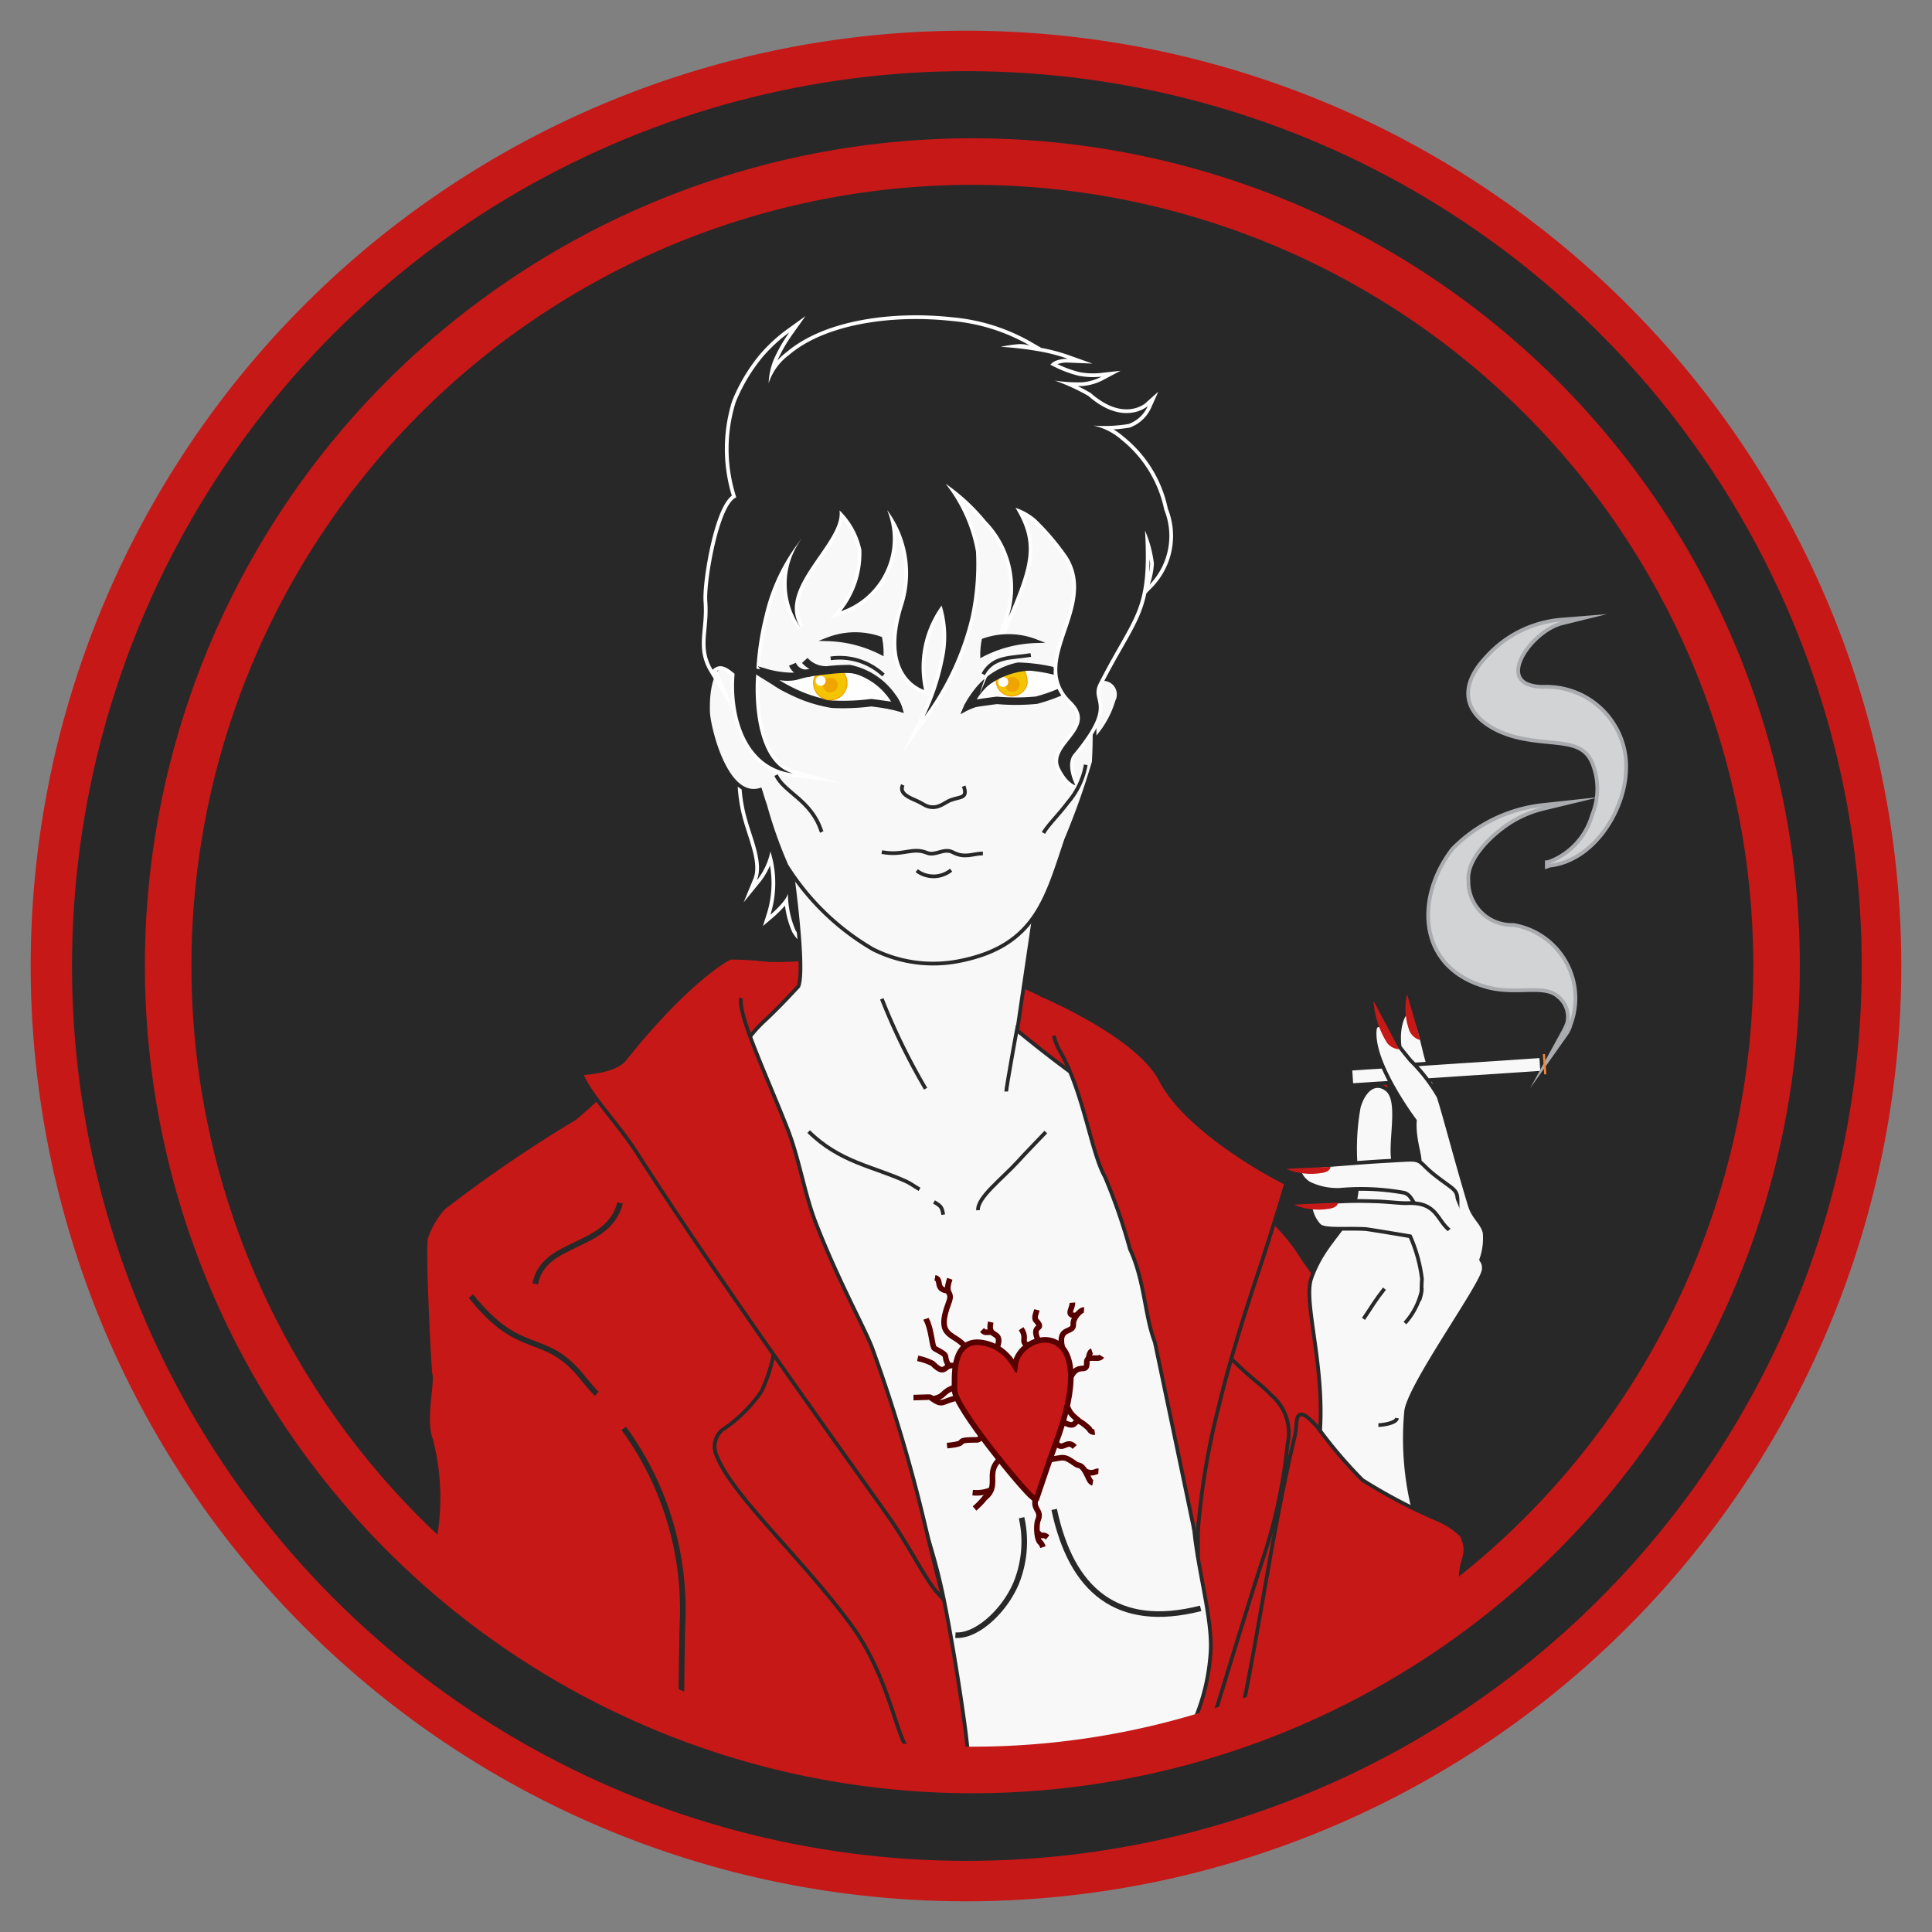 <svg xmlns="http://www.w3.org/2000/svg" xmlns:xlink="http://www.w3.org/1999/xlink" width="64" height="64" viewBox="0 0 64 64">
  <rect x="0" y="0" width="64" height="64" fill="#808080" stroke="none"/>
  <defs>
    <style>
      .cls-1 {
        fill: #fff;
      }

      .cls-2 {
        clip-path: url(#clip-path);
      }

      .cls-10, .cls-12, .cls-14, .cls-18, .cls-19, .cls-20, .cls-21, .cls-22, .cls-23, .cls-24, .cls-25, .cls-3, .cls-5, .cls-7 {
        fill: none;
      }

      .cls-24, .cls-26, .cls-3 {
        stroke: #c61817;
      }

      .cls-10, .cls-12, .cls-14, .cls-16, .cls-18, .cls-19, .cls-20, .cls-21, .cls-22, .cls-23, .cls-24, .cls-25, .cls-26, .cls-3, .cls-5, .cls-7 {
        stroke-miterlimit: 22.926;
      }

      .cls-3 {
        stroke-width: 3.704px;
      }

      .cls-10, .cls-11, .cls-12, .cls-13, .cls-14, .cls-15, .cls-18, .cls-19, .cls-20, .cls-21, .cls-23, .cls-24, .cls-26, .cls-3, .cls-5, .cls-6, .cls-7, .cls-8, .cls-9 {
        fill-rule: evenodd;
      }

      .cls-4, .cls-6 {
        fill: #282829;
      }

      .cls-5 {
        stroke: #fefefe;
      }

      .cls-12, .cls-5, .cls-7 {
        stroke-width: 0.247px;
      }

      .cls-10, .cls-18, .cls-19, .cls-22, .cls-23, .cls-7 {
        stroke: #282829;
      }

      .cls-8 {
        fill: #f8f8f8;
      }

      .cls-26, .cls-9 {
        fill: #c61817;
      }

      .cls-10 {
        stroke-width: 0.494px;
      }

      .cls-11, .cls-17 {
        fill: #fefefe;
      }

      .cls-12 {
        stroke: #a9abae;
      }

      .cls-13 {
        fill: #d2d3d5;
      }

      .cls-14, .cls-16 {
        stroke: #f0a400;
      }

      .cls-14, .cls-16, .cls-25, .cls-26 {
        stroke-width: 0.07px;
      }

      .cls-15 {
        fill: #f5c400;
      }

      .cls-16 {
        fill: #f0a400;
      }

      .cls-18 {
        stroke-width: 0.123px;
      }

      .cls-19, .cls-21, .cls-22 {
        stroke-width: 0.185px;
      }

      .cls-20, .cls-21 {
        stroke: #570000;
      }

      .cls-20 {
        stroke-width: 0.37px;
      }

      .cls-23 {
        stroke-width: 0.21px;
      }

      .cls-24 {
        stroke-width: 1.542px;
      }

      .cls-25 {
        stroke: #f58634;
      }
    </style>
    <clipPath id="clip-path">
      <circle id="Ellipse_1807" data-name="Ellipse 1807" class="cls-1" cx="32" cy="32" r="32" transform="translate(-24807 -23674)"/>
    </clipPath>
  </defs>
  <g id="Mask_Group_2" data-name="Mask Group 2" class="cls-2" transform="translate(24807 23674)">
    <g id="Capa_x0020_1" transform="translate(-24809.969 -23677.023)">
      <g id="_2874730604944">
        <g id="Group_630" data-name="Group 630">
          <path id="Path_10" data-name="Path 10" class="cls-3" d="M34.969,5.892A29.131,29.131,0,1,0,64.1,35.023,29.131,29.131,0,0,0,34.969,5.892Z"/>
        </g>
        <circle id="Ellipse_1808" data-name="Ellipse 1808" class="cls-4" cx="29.63" cy="29.63" r="29.63" transform="matrix(0.997, 0.083, -0.083, 0.997, 7.916, 3.023)"/>
        <g id="Group_631" data-name="Group 631">
          <path id="Path_11" data-name="Path 11" class="cls-5" d="M27.525,28.613a5,5,0,0,0,.183,1.528c.194.7.561,1.484.33,2.044a2.192,2.192,0,0,0,.451-.957,3.5,3.5,0,0,1,0,2.1s.538-.456.581-.711a3.083,3.083,0,0,0,.256,1.233c.758,1.184.582-1.17.421-2.1-.218-1.258-2.164-4.073-2.226-3.136Z"/>
          <path id="_1" data-name="1" class="cls-6" d="M27.525,28.613a5,5,0,0,0,.183,1.528c.194.7.561,1.484.33,2.044a2.192,2.192,0,0,0,.451-.957,3.5,3.5,0,0,1,0,2.1s.538-.456.581-.711a3.083,3.083,0,0,0,.256,1.233c.758,1.184.582-1.17.421-2.1-.218-1.258-2.164-4.073-2.226-3.136Z"/>
        </g>
        <g id="Group_632" data-name="Group 632">
          <path id="Path_12" data-name="Path 12" class="cls-7" d="M39.166,26.711c.092-.216.087-1.148.35-1.134a.45.45,0,0,1,.4.656,3.134,3.134,0,0,1-.594,1.116c-.074.076-.351.451-.3.042a2.839,2.839,0,0,1,.136-.68Z"/>
          <path id="_1-2" data-name="1" class="cls-8" d="M39.166,26.711c.092-.216.087-1.148.35-1.134a.45.45,0,0,1,.4.656,3.134,3.134,0,0,1-.594,1.116c-.074.076-.351.451-.3.042a2.839,2.839,0,0,1,.136-.68Z"/>
        </g>
        <g id="Group_633" data-name="Group 633">
          <path id="Path_13" data-name="Path 13" class="cls-7" d="M17.291,48.549c-.03-.109-.249-4.314-.137-4.521a2.671,2.671,0,0,1,.556-.949,44.565,44.565,0,0,1,4.334-2.957,12.349,12.349,0,0,0,.926-.844c1.33-1.088,2.952-2.48,4.019-3.387.323-.274.006-1.066.358-1.083a11.162,11.162,0,0,0,2.2.049c1.993-.406,4.879-.972,10.639,2.742.588.379.138,1.619,1.055,2.68,1.1,1.278,3.621,2.5,4.8,4.409.3.485,1.2,1.559,1.478,2.059,2.01,3.56,2.871,7.069,1.845,9.811a20.163,20.163,0,0,1-4.646,2.714A36.661,36.661,0,0,1,32.8,60.879a17.6,17.6,0,0,1-4.823-.933c-4.294-1.477-7.47-2.433-10.553-5.88a7.706,7.706,0,0,0-.123-3.392c-.233-.612.07-1.854-.006-2.125Z"/>
          <path id="_1-3" data-name="1" class="cls-9" d="M17.291,48.549c-.03-.109-.249-4.314-.137-4.521a2.671,2.671,0,0,1,.556-.949,44.565,44.565,0,0,1,4.334-2.957,12.349,12.349,0,0,0,.926-.844c1.33-1.088,2.952-2.48,4.019-3.387.323-.274.006-1.066.358-1.083a11.162,11.162,0,0,0,2.2.049c1.993-.406,4.879-.972,10.639,2.742.588.379.138,1.619,1.055,2.68,1.1,1.278,3.621,2.5,4.8,4.409.3.485,1.2,1.559,1.478,2.059,2.01,3.56,2.871,7.069,1.845,9.811a20.163,20.163,0,0,1-4.646,2.714A36.661,36.661,0,0,1,32.8,60.879a17.6,17.6,0,0,1-4.823-.933c-4.294-1.477-7.47-2.433-10.553-5.88a7.706,7.706,0,0,0-.123-3.392c-.233-.612.07-1.854-.006-2.125Z"/>
        </g>
        <g id="Group_634" data-name="Group 634">
          <path id="Path_14" data-name="Path 14" class="cls-7" d="M29.252,31.789s.481,3.4.216,3.943c0,0-.616.675-1.134,1.155-3.651,3.386,1.66,9.77,2.522,13.627,2.009,9,.3,11.583,9.749,10.242a3.912,3.912,0,0,0,2.283-.986c.59-1.8,1.333-5.054.9-6.556-1.051-3.654-1.542-6.67-2.877-10.231-.548-1.461.059-2.658-.932-3.282A41.689,41.689,0,0,1,36.6,37.185s.1-.688.509-3.453c.146-1,.578-1.411-2.062-1.3a14.961,14.961,0,0,1-5.793-.643Z"/>
          <path id="_1-4" data-name="1" class="cls-8" d="M29.252,31.789s.481,3.4.216,3.943c0,0-.616.675-1.134,1.155-3.651,3.386,1.66,9.77,2.522,13.627,2.009,9,.3,11.583,9.749,10.242a3.912,3.912,0,0,0,2.283-.986c.59-1.8,1.333-5.054.9-6.556-1.051-3.654-1.542-6.67-2.877-10.231-.548-1.461.059-2.658-.932-3.282A41.689,41.689,0,0,1,36.6,37.185s.1-.688.509-3.453c.146-1,.578-1.411-2.062-1.3a14.961,14.961,0,0,1-5.793-.643Z"/>
        </g>
        <path id="Path_15" data-name="Path 15" class="cls-9" d="M48.3,39.2c.064-.2.217-.477.477-.394.122.039.194.321.194.438,0,.3-.538.147-.6.1s-.091-.063-.07-.147Z"/>
        <g id="Group_635" data-name="Group 635">
          <path id="Path_16" data-name="Path 16" class="cls-7" d="M28.753,46.737a5.283,5.283,0,0,1-.509,2.413,4.825,4.825,0,0,1-1.316,1.293.665.665,0,0,0-.16.783c.509,1.3,2.841,3.4,4.452,5.595C32.562,58.652,32.762,60.864,33.2,61a11.543,11.543,0,0,0,1.761.045c0-.357-.391-3.057-.766-4.924a19.609,19.609,0,0,0-.527-2.066,75.011,75.011,0,0,0-4.918-7.32Z"/>
          <path id="_1-5" data-name="1" class="cls-9" d="M28.753,46.737a5.283,5.283,0,0,1-.509,2.413,4.825,4.825,0,0,1-1.316,1.293.665.665,0,0,0-.16.783c.509,1.3,2.841,3.4,4.452,5.595C32.562,58.652,32.762,60.864,33.2,61a11.543,11.543,0,0,0,1.761.045c0-.357-.391-3.057-.766-4.924a19.609,19.609,0,0,0-.527-2.066,75.011,75.011,0,0,0-4.918-7.32Z"/>
        </g>
        <g id="Group_636" data-name="Group 636">
          <path id="Path_17" data-name="Path 17" class="cls-7" d="M26.486,26.6c.014.488.593,2.929,1.7,2.51.021.02.076.253.19.573a14.6,14.6,0,0,0,.7,1.979,8.249,8.249,0,0,0,2.845,2.755,4.38,4.38,0,0,0,2.891.365c2.4-.5,2.756-2,3.413-3.957a24.588,24.588,0,0,0,.914-2.566,15.161,15.161,0,0,0-.08-2.7c-.065-2.638.542-4.487-1.6-6.443-1.4-1.284-5.579-1.269-7.039-.056-4.3,3.566-2.763,6.51-2.763,6.51-.125.176-.406-.4-.665-.451C26.773,25.075,26.456,25.51,26.486,26.6Z"/>
          <path id="_1-6" data-name="1" class="cls-8" d="M26.486,26.6c.014.488.593,2.929,1.7,2.51.021.02.076.253.19.573a14.6,14.6,0,0,0,.7,1.979,8.249,8.249,0,0,0,2.845,2.755,4.38,4.38,0,0,0,2.891.365c2.4-.5,2.756-2,3.413-3.957a24.588,24.588,0,0,0,.914-2.566,15.161,15.161,0,0,0-.08-2.7c-.065-2.638.542-4.487-1.6-6.443-1.4-1.284-5.579-1.269-7.039-.056-4.3,3.566-2.763,6.51-2.763,6.51-.125.176-.406-.4-.665-.451C26.773,25.075,26.456,25.51,26.486,26.6Z"/>
        </g>
        <g id="Group_637" data-name="Group 637">
          <path id="Path_18" data-name="Path 18" class="cls-7" d="M42.606,60.009A6.945,6.945,0,0,0,43.13,57.8c.093-1.114-.456-2.864-.558-4.307-.057-.809.058-6.5.9-5.654,1.046,1.05,1.221,1.06,1.558,1.437a1.573,1.573,0,0,1,.531,1.564,17.555,17.555,0,0,1-.771,3.673c-.35,1.032-1.615,5.2-1.615,5.2C43.15,59.718,42.606,60.009,42.606,60.009Z"/>
          <path id="_1-7" data-name="1" class="cls-9" d="M42.606,60.009A6.945,6.945,0,0,0,43.13,57.8c.093-1.114-.456-2.864-.558-4.307-.057-.809.058-6.5.9-5.654,1.046,1.05,1.221,1.06,1.558,1.437a1.573,1.573,0,0,1,.531,1.564,17.555,17.555,0,0,1-.771,3.673c-.35,1.032-1.615,5.2-1.615,5.2C43.15,59.718,42.606,60.009,42.606,60.009Z"/>
        </g>
        <g id="Group_638" data-name="Group 638">
          <path id="Path_19" data-name="Path 19" class="cls-10" d="M35.326,26.186a2.164,2.164,0,0,1,1.385-.97,5.535,5.535,0,0,1,1.632.293.567.567,0,0,0,.4-.012,6.081,6.081,0,0,1-.692.331,5.467,5.467,0,0,1-.771.268A7.146,7.146,0,0,1,36,26.1c-.057,0-.671.09-.67.089Z"/>
          <path id="_1-8" data-name="1" class="cls-11" d="M35.326,26.186a2.164,2.164,0,0,1,1.385-.97,5.535,5.535,0,0,1,1.632.293.567.567,0,0,0,.4-.012,6.081,6.081,0,0,1-.692.331,5.467,5.467,0,0,1-.771.268A7.146,7.146,0,0,1,36,26.1c-.057,0-.671.09-.67.089Z"/>
        </g>
        <g id="Group_639" data-name="Group 639">
          <path id="Path_20" data-name="Path 20" class="cls-5" d="M26.581,25.217c-.455-.756-.11-1.305-.182-2.269-.05-.673.384-3.214.96-3.449a5.2,5.2,0,0,1-.021-3.148,5.7,5.7,0,0,1,.885-1.491,5.059,5.059,0,0,1,.892-.826,5.223,5.223,0,0,0-.51.889,2.318,2.318,0,0,0-.174.794,1.884,1.884,0,0,1,.676-.936c1.215-1.036,3.439-1.34,5.4-1.124a6.233,6.233,0,0,1,2.572.811,1.132,1.132,0,0,0-.358-.045,4.365,4.365,0,0,0-.6.089,11.094,11.094,0,0,1,1.4.172,5.823,5.823,0,0,1,.825.226,1.02,1.02,0,0,0-.381.057.417.417,0,0,0-.2.137,3.948,3.948,0,0,0,.928.365,2.526,2.526,0,0,0,.765.031,1.647,1.647,0,0,1-.653.188,5.163,5.163,0,0,1-.894-.057,6.427,6.427,0,0,1,1.114.51c1.181,1.034,1.966.334,1.966.334a1.118,1.118,0,0,1-.633.593,4.966,4.966,0,0,1-1.173.053,2.042,2.042,0,0,1,.933.47,4.005,4.005,0,0,1,1.418,2.317,2.318,2.318,0,0,1-.483,2.48,2.388,2.388,0,0,0,.14-.7A3.944,3.944,0,0,0,40.9,20.6c.151,2.709-.348,2.747-1.53,5.059-.332.65.6.618-.836,2.348-.292.351.058,1.029.058,1.029s-.265-.058-.513-.566c-.384-.785,1.321-1.3.37-2.222-1.387-1.341.942-3.086-.121-4.787a8.194,8.194,0,0,0-1.053-1.241,2,2,0,0,0-.667-.376c.7,1.154.518,1.872-.232,3.624a3.16,3.16,0,0,0-.743-3.181,6.536,6.536,0,0,0-1.34-1.24A5.045,5.045,0,0,1,35.3,21.3a8.327,8.327,0,0,1-.179,2.177,9.065,9.065,0,0,1-1.53,3.285,7.649,7.649,0,0,0,.64-1.9,3.485,3.485,0,0,0-.07-1.78,3.47,3.47,0,0,0-.579,2.8c-.077-.038-1.441-.457-.7-2.8a3.491,3.491,0,0,0-.524-3.161,2.534,2.534,0,0,1-1.528,3.349,3.061,3.061,0,0,0,.673-2.031,2.546,2.546,0,0,0-.725-1.31c.154,1.072-2.148,2.574-1.286,3.886a2.5,2.5,0,0,1,.044-2.961A6.363,6.363,0,0,0,28.3,23.4a9.5,9.5,0,0,0-.285,2.02c-.066.95.061,2.9,1.222,3.223-1.608-.19-2.049-1.962-1.934-3.3-.227-.188-.472-.38-.726-.135Z"/>
          <path id="_1-9" data-name="1" class="cls-6" d="M26.581,25.217c-.455-.756-.11-1.305-.182-2.269-.05-.673.384-3.214.96-3.449a5.2,5.2,0,0,1-.021-3.148,5.7,5.7,0,0,1,.885-1.491,5.059,5.059,0,0,1,.892-.826,5.223,5.223,0,0,0-.51.889,2.318,2.318,0,0,0-.174.794,1.884,1.884,0,0,1,.676-.936c1.215-1.036,3.439-1.34,5.4-1.124a6.233,6.233,0,0,1,2.572.811,1.132,1.132,0,0,0-.358-.045,4.365,4.365,0,0,0-.6.089,11.094,11.094,0,0,1,1.4.172,5.823,5.823,0,0,1,.825.226,1.02,1.02,0,0,0-.381.057.417.417,0,0,0-.2.137,3.948,3.948,0,0,0,.928.365,2.526,2.526,0,0,0,.765.031,1.647,1.647,0,0,1-.653.188,5.163,5.163,0,0,1-.894-.057,6.427,6.427,0,0,1,1.114.51c1.181,1.034,1.966.334,1.966.334a1.118,1.118,0,0,1-.633.593,4.966,4.966,0,0,1-1.173.053,2.042,2.042,0,0,1,.933.47,4.005,4.005,0,0,1,1.418,2.317,2.318,2.318,0,0,1-.483,2.48,2.388,2.388,0,0,0,.14-.7A3.944,3.944,0,0,0,40.9,20.6c.151,2.709-.348,2.747-1.53,5.059-.332.65.6.618-.836,2.348-.292.351.058,1.029.058,1.029s-.265-.058-.513-.566c-.384-.785,1.321-1.3.37-2.222-1.387-1.341.942-3.086-.121-4.787a8.194,8.194,0,0,0-1.053-1.241,2,2,0,0,0-.667-.376c.7,1.154.518,1.872-.232,3.624a3.16,3.16,0,0,0-.743-3.181,6.536,6.536,0,0,0-1.34-1.24A5.045,5.045,0,0,1,35.3,21.3a8.327,8.327,0,0,1-.179,2.177,9.065,9.065,0,0,1-1.53,3.285,7.649,7.649,0,0,0,.64-1.9,3.485,3.485,0,0,0-.07-1.78,3.47,3.47,0,0,0-.579,2.8c-.077-.038-1.441-.457-.7-2.8a3.491,3.491,0,0,0-.524-3.161,2.534,2.534,0,0,1-1.528,3.349,3.061,3.061,0,0,0,.673-2.031,2.546,2.546,0,0,0-.725-1.31c.154,1.072-2.148,2.574-1.286,3.886a2.5,2.5,0,0,1,.044-2.961A6.363,6.363,0,0,0,28.3,23.4a9.5,9.5,0,0,0-.285,2.02c-.066.95.061,2.9,1.222,3.223-1.608-.19-2.049-1.962-1.934-3.3-.227-.188-.472-.38-.726-.135Z"/>
        </g>
        <g id="Group_640" data-name="Group 640">
          <path id="Path_21" data-name="Path 21" class="cls-7" d="M49.5,36.745c.139-.3.322-.1.576,1,.271,1.17.673,1.852.448,1.834-.746-.059-1.436-1.94-1.024-2.833Z"/>
          <path id="_1-10" data-name="1" class="cls-8" d="M49.5,36.745c.139-.3.322-.1.576,1,.271,1.17.673,1.852.448,1.834-.746-.059-1.436-1.94-1.024-2.833Z"/>
        </g>
        <g id="Group_641" data-name="Group 641">
          <path id="Path_22" data-name="Path 22" class="cls-7" d="M34.1,55.781c-.441-.476-.917-1.532-1.721-2.659-1.756-2.463-5.785-8.073-8.232-11.9-.646-1.01-1.548-1.916-1.833-2.582-.008-.018,1.047-.05,1.392-.483,2.057-2.587,3.409-3.341,3.476-3.344.261-.011.879.039.879.039.023.164-.167.407-.566,1.088-.268.457.641,2.328,1.489,4.463.4,1,.564,2.15.95,3.147.741,1.913,1.632,3.513,1.872,4.154a51.921,51.921,0,0,1,1.75,5.87c.224.937.329,1.352.545,2.2Z"/>
          <path id="_1-11" data-name="1" class="cls-9" d="M34.1,55.781c-.441-.476-.917-1.532-1.721-2.659-1.756-2.463-5.785-8.073-8.232-11.9-.646-1.01-1.548-1.916-1.833-2.582-.008-.018,1.047-.05,1.392-.483,2.057-2.587,3.409-3.341,3.476-3.344.261-.011.879.039.879.039.023.164-.167.407-.566,1.088-.268.457.641,2.328,1.489,4.463.4,1,.564,2.15.95,3.147.741,1.913,1.632,3.513,1.872,4.154a51.921,51.921,0,0,1,1.75,5.87c.224.937.329,1.352.545,2.2Z"/>
        </g>
        <g id="Group_642" data-name="Group 642">
          <path id="Path_23" data-name="Path 23" class="cls-7" d="M42.591,53.709s-1.3-6.228-1.31-6.254c-.339-.874-.322-1.987-.823-3.081a19.338,19.338,0,0,0-.833-2.4c-.452-.8-.71-2.8-1.466-4.115-.494-.859-.086-1.317-.409-1.675,0,0,2.9,1.251,3.619,2.653.831,1.613,3.508,3.112,4.132,3.412,0,0-.422,1.435-.875,2.8-.428,1.287-.974,2.992-1.33,4.492a24.513,24.513,0,0,0-.705,4.169Z"/>
          <path id="_1-12" data-name="1" class="cls-9" d="M42.591,53.709s-1.3-6.228-1.31-6.254c-.339-.874-.322-1.987-.823-3.081a19.338,19.338,0,0,0-.833-2.4c-.452-.8-.71-2.8-1.466-4.115-.494-.859-.086-1.317-.409-1.675,0,0,2.9,1.251,3.619,2.653.831,1.613,3.508,3.112,4.132,3.412,0,0-.422,1.435-.875,2.8-.428,1.287-.974,2.992-1.33,4.492a24.513,24.513,0,0,0-.705,4.169Z"/>
        </g>
        <g id="Group_643" data-name="Group 643">
          <path id="Path_24" data-name="Path 24" class="cls-7" d="M47.765,38.484l6.2-.41.028.423-6.2.41Z"/>
          <path id="_1-13" data-name="1" class="cls-8" d="M47.765,38.484l6.2-.41.028.423-6.2.41Z"/>
        </g>
        <g id="Group_644" data-name="Group 644">
          <path id="Path_25" data-name="Path 25" class="cls-7" d="M46.465,45.388c.532-1.5,1.562-1.69,1.52-3.315a7.644,7.644,0,0,1,.058-2.377c.167-.534.491-.788.822-.539.468.352.022,1.861.226,2.441.056.159.238.134.407.134a1.923,1.923,0,0,0,.494-.078c.214-.124-.151-.788-.09-1.529,0,0-1.426-1.877-1.332-2.968.033-.382.456.287,1.08,1.038a5.534,5.534,0,0,1,.918,1.184c.183.549.634,2.3,1.038,3.612.122.4.412.572.482.875a2.039,2.039,0,0,1-.116.877c0,.09.1.087.088.322-.028.469-2.523,3.887-2.575,4.732a9.859,9.859,0,0,0,.416,3.841c-.877.31-3-1.31-3.228-2.437.407-2.505-.5-4.978-.208-5.81Z"/>
          <path id="_1-14" data-name="1" class="cls-8" d="M46.465,45.388c.532-1.5,1.562-1.69,1.52-3.315a7.644,7.644,0,0,1,.058-2.377c.167-.534.491-.788.822-.539.468.352.022,1.861.226,2.441.056.159.238.134.407.134a1.923,1.923,0,0,0,.494-.078c.214-.124-.151-.788-.09-1.529,0,0-1.426-1.877-1.332-2.968.033-.382.456.287,1.08,1.038a5.534,5.534,0,0,1,.918,1.184c.183.549.634,2.3,1.038,3.612.122.4.412.572.482.875a2.039,2.039,0,0,1-.116.877c0,.09.1.087.088.322-.028.469-2.523,3.887-2.575,4.732a9.859,9.859,0,0,0,.416,3.841c-.877.31-3-1.31-3.228-2.437.407-2.505-.5-4.978-.208-5.81Z"/>
        </g>
        <g id="Group_645" data-name="Group 645">
          <path id="Path_26" data-name="Path 26" class="cls-7" d="M46.094,41.756c-.044.054.037.269.27.416a2.074,2.074,0,0,0,.98.205,8.063,8.063,0,0,1,2.164.1c.235.081.265.248.428.46a5.8,5.8,0,0,1,.732.957c.3.514.522-.477.522-.8,0-.686.055-.487-.691-1.065-.772-.6-.248-.557-1.608-.485-.9.048-2.8.21-2.8.21Z"/>
          <path id="_1-15" data-name="1" class="cls-8" d="M46.094,41.756c-.044.054.037.269.27.416a2.074,2.074,0,0,0,.98.205,8.063,8.063,0,0,1,2.164.1c.235.081.265.248.428.46a5.8,5.8,0,0,1,.732.957c.3.514.522-.477.522-.8,0-.686.055-.487-.691-1.065-.772-.6-.248-.557-1.608-.485-.9.048-2.8.21-2.8.21Z"/>
        </g>
        <g id="Group_646" data-name="Group 646">
          <path id="Path_27" data-name="Path 27" class="cls-7" d="M51.02,43.878c-.533-.364-.437-.985-1.449-.937-.188.009-.772-.062-1.1-.062a12.119,12.119,0,0,0-2.034.09,1.082,1.082,0,0,0,.267.594c.13.157.835.077,1.5.112.057,0,1.522.243,1.523.247a5.073,5.073,0,0,1,.408,1.464,5.2,5.2,0,0,0-.006.654c.027.066,1.973-1.419.886-2.162Z"/>
          <path id="_1-16" data-name="1" class="cls-8" d="M51.02,43.878c-.533-.364-.437-.985-1.449-.937-.188.009-.772-.062-1.1-.062a12.119,12.119,0,0,0-2.034.09,1.082,1.082,0,0,0,.267.594c.13.157.835.077,1.5.112.057,0,1.522.243,1.523.247a5.073,5.073,0,0,1,.408,1.464,5.2,5.2,0,0,0-.006.654c.027.066,1.973-1.419.886-2.162Z"/>
        </g>
        <g id="Group_647" data-name="Group 647">
          <path id="Path_28" data-name="Path 28" class="cls-12" d="M54.8,37.245a.924.924,0,0,0-.184-1.261c-.493-.435-1.4-.057-2.366-.318-2.289-.616-2.331-2.919-1.118-4.483a4.873,4.873,0,0,1,2.953-1.431,3.753,3.753,0,0,0-1.116.471c-.733.473-1.483,1.278-1.418,1.971A1.5,1.5,0,0,0,53.1,33.725,2.4,2.4,0,0,1,54.8,37.245Z"/>
          <path id="_1-17" data-name="1" class="cls-13" d="M54.8,37.245a.924.924,0,0,0-.184-1.261c-.493-.435-1.4-.057-2.366-.318-2.289-.616-2.331-2.919-1.118-4.483a4.873,4.873,0,0,1,2.953-1.431,3.753,3.753,0,0,0-1.116.471c-.733.473-1.483,1.278-1.418,1.971A1.5,1.5,0,0,0,53.1,33.725,2.4,2.4,0,0,1,54.8,37.245Z"/>
        </g>
        <g id="Group_648" data-name="Group 648">
          <path id="Path_29" data-name="Path 29" class="cls-12" d="M54.271,31.643a2.4,2.4,0,0,0,1.5-1.608,2.334,2.334,0,0,0,.019-1.713c-.351-.925-1.286-.644-2.49-.917-1.226-.278-2.354-1.194-1.059-2.573A3.694,3.694,0,0,1,54.7,23.611c-1.095.271-2.411,2.194-.617,2.227A2.582,2.582,0,0,1,56.777,28.4c.009,1.418-1.055,3.1-2.506,3.24Z"/>
          <path id="_1-18" data-name="1" class="cls-13" d="M54.271,31.643a2.4,2.4,0,0,0,1.5-1.608,2.334,2.334,0,0,0,.019-1.713c-.351-.925-1.286-.644-2.49-.917-1.226-.278-2.354-1.194-1.059-2.573A3.694,3.694,0,0,1,54.7,23.611c-1.095.271-2.411,2.194-.617,2.227A2.582,2.582,0,0,1,56.777,28.4c.009,1.418-1.055,3.1-2.506,3.24Z"/>
        </g>
        <path id="Path_30" data-name="Path 30" class="cls-9" d="M45.586,41.747a2.131,2.131,0,0,0,1.206.125c.211-.04.254-.151.252-.195,0,0-1.473.06-1.459.069Z"/>
        <path id="Path_31" data-name="Path 31" class="cls-9" d="M48.471,36.194a2.954,2.954,0,0,0,.447,1.376.539.539,0,0,0,.4.21s-.844-1.6-.846-1.586Z"/>
        <path id="Path_32" data-name="Path 32" class="cls-9" d="M49.578,35.966a2.12,2.12,0,0,0,.088,1.223.542.542,0,0,0,.35.287s-.017-.071-.049-.182c-.115-.4-.386-1.341-.389-1.328Z"/>
        <path id="Path_33" data-name="Path 33" class="cls-9" d="M45.834,42.932a2.131,2.131,0,0,0,1.206.125c.211-.04.254-.151.252-.195C47.292,42.863,45.819,42.923,45.834,42.932Z"/>
        <g id="Group_649" data-name="Group 649">
          <path id="Path_34" data-name="Path 34" class="cls-7" d="M44.241,59.4c.6-3.006.969-5.78,1.682-8.8.12-.509-.083-1.038.627-.28A15.3,15.3,0,0,0,48.064,52.1a17.632,17.632,0,0,0,2.53,1.326,2.4,2.4,0,0,1,.748.5c.269.608-.047.7-.047,1.363,0,.354-2.913,2.158-3.392,2.445C47.693,57.865,44.227,59.47,44.241,59.4Z"/>
          <path id="_1-19" data-name="1" class="cls-9" d="M44.241,59.4c.6-3.006.969-5.78,1.682-8.8.12-.509-.083-1.038.627-.28A15.3,15.3,0,0,0,48.064,52.1a17.632,17.632,0,0,0,2.53,1.326,2.4,2.4,0,0,1,.748.5c.269.608-.047.7-.047,1.363,0,.354-2.913,2.158-3.392,2.445C47.693,57.865,44.227,59.47,44.241,59.4Z"/>
        </g>
        <g id="Group_650" data-name="Group 650">
          <path id="Path_35" data-name="Path 35" class="cls-10" d="M32.489,26.265a2.164,2.164,0,0,0-1.385-.97,6.213,6.213,0,0,0-1.747.251,1.585,1.585,0,0,1-.572.007,5.351,5.351,0,0,0,.859.431,4.724,4.724,0,0,0,.9.245,7.178,7.178,0,0,0,1.277-.052C31.876,26.176,32.49,26.267,32.489,26.265Z"/>
          <path id="_1-20" data-name="1" class="cls-11" d="M32.489,26.265a2.164,2.164,0,0,0-1.385-.97,6.213,6.213,0,0,0-1.747.251,1.585,1.585,0,0,1-.572.007,5.351,5.351,0,0,0,.859.431,4.724,4.724,0,0,0,.9.245,7.178,7.178,0,0,0,1.277-.052C31.876,26.176,32.49,26.267,32.489,26.265Z"/>
        </g>
        <g id="Group_651" data-name="Group 651">
          <path id="Path_36" data-name="Path 36" class="cls-14" d="M31.008,25.657a.534.534,0,0,1-1.068,0,.361.361,0,0,1,.066-.247,3.326,3.326,0,0,1,.724-.123c.1,0,.137-.007.137-.007a.539.539,0,0,1,.142.378Z"/>
          <path id="_1-21" data-name="1" class="cls-15" d="M31.008,25.657a.534.534,0,0,1-1.068,0,.361.361,0,0,1,.066-.247,3.326,3.326,0,0,1,.724-.123c.1,0,.137-.007.137-.007a.539.539,0,0,1,.142.378Z"/>
        </g>
        <circle id="Ellipse_1809" data-name="Ellipse 1809" class="cls-16" cx="0.21" cy="0.21" r="0.21" transform="translate(30.264 25.507)"/>
        <circle id="Ellipse_1810" data-name="Ellipse 1810" class="cls-17" cx="0.165" cy="0.165" r="0.165" transform="translate(29.989 25.413)"/>
        <g id="Group_652" data-name="Group 652">
          <path id="Path_37" data-name="Path 37" class="cls-14" d="M36.98,25.631a.5.5,0,0,1-.99,0c0-.115.024-.144.076-.17s.095-.055.136-.075a1.522,1.522,0,0,1,.63-.183C36.913,25.2,36.98,25.506,36.98,25.631Z"/>
          <path id="_1-22" data-name="1" class="cls-15" d="M36.98,25.631a.5.5,0,0,1-.99,0c0-.115.024-.144.076-.17s.095-.055.136-.075a1.522,1.522,0,0,1,.63-.183C36.913,25.2,36.98,25.506,36.98,25.631Z"/>
        </g>
        <circle id="Ellipse_1811" data-name="Ellipse 1811" class="cls-16" cx="0.21" cy="0.21" r="0.21" transform="translate(36.293 25.485)"/>
        <circle id="Ellipse_1812" data-name="Ellipse 1812" class="cls-17" cx="0.165" cy="0.165" r="0.165" transform="translate(36.038 25.45)"/>
        <g id="Group_653" data-name="Group 653">
          <path id="Path_38" data-name="Path 38" class="cls-18" d="M35.538,25.358c.339-.608.91-.528,1.578-.637"/>
        </g>
        <g id="Group_654" data-name="Group 654">
          <path id="Path_39" data-name="Path 39" class="cls-18" d="M30.486,24.833a2.121,2.121,0,0,1,1.748.552"/>
        </g>
        <g id="Group_655" data-name="Group 655">
          <path id="Path_40" data-name="Path 40" class="cls-7" d="M29.628,24.9a.945.945,0,0,0,.709.314"/>
        </g>
        <g id="Group_656" data-name="Group 656">
          <path id="Path_41" data-name="Path 41" class="cls-7" d="M29.22,25.027a.492.492,0,0,0,.607.276"/>
        </g>
        <g id="Group_657" data-name="Group 657">
          <path id="Path_42" data-name="Path 42" class="cls-18" d="M30.389,24.2a4.156,4.156,0,0,1,1.788.461,2.41,2.41,0,0,0-.047-.491,2.509,2.509,0,0,0-1.741.03Z"/>
          <path id="_1-23" data-name="1" class="cls-6" d="M30.389,24.2a4.156,4.156,0,0,1,1.788.461,2.41,2.41,0,0,0-.047-.491,2.509,2.509,0,0,0-1.741.03Z"/>
        </g>
        <g id="Group_658" data-name="Group 658">
          <path id="Path_43" data-name="Path 43" class="cls-18" d="M28.677,28.7c.269.581,1.165.824,1.5,1.855l.013.028"/>
        </g>
        <g id="Group_659" data-name="Group 659">
          <path id="Path_44" data-name="Path 44" class="cls-18" d="M37.535,30.616c.141-.254.508-.607.806-1.007a2.571,2.571,0,0,0,.594-1.252"/>
        </g>
        <g id="Group_660" data-name="Group 660">
          <path id="Path_45" data-name="Path 45" class="cls-18" d="M32.874,29.026c-.13.281.2.411.482.535.2.089.31.216.556.2.219-.012.4-.181.559-.237.33-.117.562-.052.422-.458"/>
        </g>
        <g id="Group_661" data-name="Group 661">
          <path id="Path_46" data-name="Path 46" class="cls-18" d="M32.18,31.249c.72.138,1-.178,1.5.027.273.113.557-.177.849-.022.4.214.674.041,1,.041"/>
        </g>
        <g id="Group_662" data-name="Group 662">
          <path id="Path_47" data-name="Path 47" class="cls-18" d="M33.337,31.866a.923.923,0,0,0,1.138-.019"/>
        </g>
        <g id="Group_663" data-name="Group 663">
          <path id="Path_48" data-name="Path 48" class="cls-18" d="M32.18,36.11a21.167,21.167,0,0,0,1.451,2.978"/>
        </g>
        <g id="Group_664" data-name="Group 664">
          <path id="Path_49" data-name="Path 49" class="cls-18" d="M29.757,40.508c1.037,1.022,2.136,1.149,3.236,1.654.146.067.291.177.437.259"/>
        </g>
        <g id="Group_665" data-name="Group 665">
          <path id="Path_50" data-name="Path 50" class="cls-18" d="M33.908,42.839c.253.144.263.185.307.421"/>
        </g>
        <g id="Group_666" data-name="Group 666">
          <path id="Path_51" data-name="Path 51" class="cls-18" d="M35.368,43.113c-.027-.423.792-1.034,1.328-1.622.3-.332.611-.641.917-.967"/>
        </g>
        <g id="Group_667" data-name="Group 667">
          <path id="Path_52" data-name="Path 52" class="cls-18" d="M36.682,36.991c-.032.139-.381,2.08-.381,2.19"/>
        </g>
        <g id="Group_668" data-name="Group 668">
          <path id="Path_53" data-name="Path 53" class="cls-19" d="M18.569,45.956c1.625,2.052,2.387,1.154,3.609,2.593.135.159.423.524.558.648"/>
        </g>
        <g id="Group_669" data-name="Group 669">
          <path id="Path_54" data-name="Path 54" class="cls-19" d="M23.631,50.339A10.174,10.174,0,0,1,25.578,56.8c-.012.217-.04,2.23-.034,2.272"/>
        </g>
        <g id="Group_670" data-name="Group 670">
          <path id="Path_55" data-name="Path 55" class="cls-19" d="M20.7,45.555c.262-1.46,2.428-1.14,2.809-2.685"/>
        </g>
        <g id="Group_671" data-name="Group 671">
          <path id="Path_56" data-name="Path 56" class="cls-19" d="M36.81,53.3a3.642,3.642,0,0,1-.167,2.137c-.377.933-1.317,1.808-2.025,1.752"/>
        </g>
        <g id="Group_672" data-name="Group 672">
          <path id="Path_57" data-name="Path 57" class="cls-19" d="M37.89,53.024c.565,2.676,2.084,3.985,4.852,3.278"/>
        </g>
        <g id="Group_673" data-name="Group 673">
          <path id="Path_58" data-name="Path 58" class="cls-20" d="M37.242,52.561c-.319-.248-2.584-2.993-2.562-3.519.015-.35-.114-1.593.8-1.453,1.107.17,1.142,1.418,1.206.682.093-1.063,2.772-1.667,1.134,2.623-.128.335-.576,1.667-.576,1.667Z"/>
          <path id="_1-24" data-name="1" class="cls-9" d="M37.242,52.561c-.319-.248-2.584-2.993-2.562-3.519.015-.35-.114-1.593.8-1.453,1.107.17,1.142,1.418,1.206.682.093-1.063,2.772-1.667,1.134,2.623-.128.335-.576,1.667-.576,1.667Z"/>
        </g>
        <g id="Group_674" data-name="Group 674">
          <path id="Path_59" data-name="Path 59" class="cls-21" d="M36,47.666c.219-.619-.344-.262-.211-.846"/>
        </g>
        <g id="Group_675" data-name="Group 675">
          <path id="Path_60" data-name="Path 60" class="cls-21" d="M34.987,47.694c-.363-.554-1.057-.291-.589-1.522.155-.408-.163-.214.035-.787"/>
        </g>
        <g id="Group_676" data-name="Group 676">
          <path id="Path_61" data-name="Path 61" class="cls-21" d="M34.378,45.783c-.461-.04-.186-.386-.438-.429"/>
        </g>
        <g id="Group_677" data-name="Group 677">
          <path id="Path_62" data-name="Path 62" class="cls-21" d="M34.646,48.291c-.429-.167-.3.385-.784-.1a1.879,1.879,0,0,0-.494-.17"/>
        </g>
        <g id="Group_678" data-name="Group 678">
          <path id="Path_63" data-name="Path 63" class="cls-21" d="M34.421,48.293c-.278-.419.089-.294-.493-.6-.087-.045-.094-.62-.272-.953l-.01-.031"/>
        </g>
        <g id="Group_679" data-name="Group 679">
          <path id="Path_64" data-name="Path 64" class="cls-21" d="M37.046,47.6c-.31-.126-.016-.219-.252-.563"/>
        </g>
        <g id="Group_680" data-name="Group 680">
          <path id="Path_65" data-name="Path 65" class="cls-21" d="M35.806,47.151c-.21,0-.2.036-.308-.069"/>
        </g>
        <g id="Group_681" data-name="Group 681">
          <path id="Path_66" data-name="Path 66" class="cls-21" d="M37.373,47.458c-.291-.631.251-.318-.09-.7-.07-.078.015-.261.036-.343"/>
        </g>
        <g id="Group_682" data-name="Group 682">
          <path id="Path_67" data-name="Path 67" class="cls-21" d="M38.154,47.642c-.153-.7.4-.429.369-.76-.016-.182.227-.473.355-.463"/>
        </g>
        <g id="Group_683" data-name="Group 683">
          <path id="Path_68" data-name="Path 68" class="cls-21" d="M38.633,46.6c-.389.015-.124-.231-.141-.424"/>
        </g>
        <g id="Group_684" data-name="Group 684">
          <path id="Path_69" data-name="Path 69" class="cls-21" d="M38.43,48.657c.263-.539.557-.09.54-.509-.011-.266.391-.034.494-.2"/>
        </g>
        <g id="Group_685" data-name="Group 685">
          <path id="Path_70" data-name="Path 70" class="cls-21" d="M39.027,48.028c.007-.062.04-.226.113-.251"/>
        </g>
        <g id="Group_686" data-name="Group 686">
          <path id="Path_71" data-name="Path 71" class="cls-21" d="M38.172,50.116c.633.37.215-.378.881.239a.167.167,0,0,0,.18.107"/>
        </g>
        <g id="Group_687" data-name="Group 687">
          <path id="Path_72" data-name="Path 72" class="cls-21" d="M38.725,50.109c-.021-.039-.171-.137-.263-.249-.114-.14-.093-.2-.146-.218"/>
        </g>
        <g id="Group_688" data-name="Group 688">
          <path id="Path_73" data-name="Path 73" class="cls-21" d="M37.931,50.795c.246.353.369-.131.638.161"/>
        </g>
        <g id="Group_689" data-name="Group 689">
          <path id="Path_74" data-name="Path 74" class="cls-21" d="M37.741,51.375c.485-.073.458-.141.863.148.116.083.189-.047.4.405.017.037.075.2.164.216"/>
        </g>
        <g id="Group_690" data-name="Group 690">
          <path id="Path_75" data-name="Path 75" class="cls-21" d="M38.914,51.752c.248.129.343,0,.442.006"/>
        </g>
        <g id="Group_691" data-name="Group 691">
          <path id="Path_76" data-name="Path 76" class="cls-21" d="M36.151,51.31c-.6.476-.025.912-.56,1.332a2.4,2.4,0,0,1-.339.351"/>
        </g>
        <g id="Group_692" data-name="Group 692">
          <path id="Path_77" data-name="Path 77" class="cls-21" d="M35.8,52.379a1.244,1.244,0,0,1-.611.089"/>
        </g>
        <g id="Group_693" data-name="Group 693">
          <path id="Path_78" data-name="Path 78" class="cls-21" d="M34.341,50.91c.839-.076.1-.189.995-.189a.147.147,0,0,0,.129-.167"/>
        </g>
        <g id="Group_694" data-name="Group 694">
          <path id="Path_79" data-name="Path 79" class="cls-21" d="M34.72,49.324c-.6.107-.473.317-.939-.015-.016-.011-.476.011-.552.011"/>
        </g>
        <g id="Group_695" data-name="Group 695">
          <path id="Path_80" data-name="Path 80" class="cls-21" d="M33.863,49.365c.437-.08.283-.238.741-.388"/>
        </g>
        <g id="Group_696" data-name="Group 696">
          <path id="Path_81" data-name="Path 81" class="cls-21" d="M37.314,52.573c-.2.462.189.445.04.806-.067.162-.046.674.09.751a.544.544,0,0,1,.076.144"/>
        </g>
        <g id="Group_697" data-name="Group 697">
          <path id="Path_82" data-name="Path 82" class="cls-21" d="M37.674,53.95c-.186-.154-.143.049-.353-.182"/>
        </g>
        <g id="Group_698" data-name="Group 698">
          <path id="Path_83" data-name="Path 83" class="cls-18" d="M49.511,46.851a2.326,2.326,0,0,0,.569-1.162"/>
        </g>
        <g id="Group_699" data-name="Group 699">
          <path id="Path_84" data-name="Path 84" class="cls-18" d="M48.137,46.712c.292-.429.366-.583.694-1"/>
        </g>
        <g id="Group_700" data-name="Group 700">
          <path id="Path_85" data-name="Path 85" class="cls-18" d="M48.631,50.231c.1,0,.586-.051.617-.232"/>
        </g>
        <g id="Group_701" data-name="Group 701">
          <path id="Path_86" data-name="Path 86" class="cls-18" d="M42.665,53.448c-.025.365,0,1.04-.017,1.139"/>
        </g>
        <path id="Path_87" data-name="Path 87" class="cls-8" d="M50.885,43.81c.1,0,.1-.111.187-.082.032.011-.041.014-.037-.113.01-.335.043-1.051.111-.973a8.015,8.015,0,0,1,.628,2.168.949.949,0,0,1-.889,1c-.491,0-1.148,1.33-1.009.8a3.964,3.964,0,0,1,.148-.449c.007-.017.023-.052.029-.07a1.528,1.528,0,0,0,.083-.426c.071-.862.41-1.851.749-1.851Z"/>
        <g id="Group_702" data-name="Group 702">
          <path id="Path_88" data-name="Path 88" class="cls-18" d="M37.291,24.263a4.156,4.156,0,0,0-1.788.461,2.41,2.41,0,0,1,.047-.491,2.509,2.509,0,0,1,1.741.03Z"/>
          <path id="_1-25" data-name="1" class="cls-6" d="M37.291,24.263a4.156,4.156,0,0,0-1.788.461,2.41,2.41,0,0,1,.047-.491,2.509,2.509,0,0,1,1.741.03Z"/>
        </g>
        <path id="Path_89" data-name="Path 89" class="cls-19" d="M29.115,25.9a1.8,1.8,0,0,1-.44-.241,5.005,5.005,0,0,1-.347-.394,3.34,3.34,0,0,0,1.007.134"/>
        <path id="Path_90" data-name="Path 90" class="cls-19" d="M32.336,25.907a1.075,1.075,0,0,1,.439.6c-.262-.079-.477-.1-.691-.179"/>
        <line id="Line_1" data-name="Line 1" class="cls-22" x2="0.204" y2="0.16" transform="translate(28.581 25.392)"/>
        <line id="Line_2" data-name="Line 2" class="cls-22" x2="0.204" y2="0.16" transform="translate(32.549 26.307)"/>
        <path id="Path_91" data-name="Path 91" class="cls-19" d="M28.328,25.265a1.471,1.471,0,0,0,.412.44"/>
        <path id="Path_92" data-name="Path 92" class="cls-18" d="M35.367,25.847a2.228,2.228,0,0,0-.46.7,2.087,2.087,0,0,1,.712-.236"/>
        <path id="Path_93" data-name="Path 93" class="cls-23" d="M35.242,26.128l-.138.184.2,0-.345.134"/>
        <g id="Group_703" data-name="Group 703">
          <path id="Path_94" data-name="Path 94" class="cls-18" d="M29.648,25.379c.909-.074,1.74-.324,2.28.2"/>
        </g>
        <g id="Group_704" data-name="Group 704">
          <path id="Path_95" data-name="Path 95" class="cls-18" d="M37.864,25.252a2.634,2.634,0,0,0-2.183.417"/>
        </g>
        <g id="Group_705" data-name="Group 705">
          <path id="Path_96" data-name="Path 96" class="cls-24" d="M35.18,8.375a26.64,26.64,0,1,0,26.64,26.64A26.64,26.64,0,0,0,35.18,8.375Z"/>
        </g>
        <line id="Line_3" data-name="Line 3" class="cls-25" x2="0.045" y2="0.67" transform="translate(54.113 37.941)"/>
        <path id="Path_97" data-name="Path 97" class="cls-26" d="M27.807,34.876a5.52,5.52,0,0,1,.776.077c.256.067.1.333.1.549,0,.328-.375.594-.837.594s-.837-.266-.837-.594a.716.716,0,0,1,.8-.626Z"/>
        <path id="Path_98" data-name="Path 98" class="cls-26" d="M37.593,36.138c.039.02.991.481.987.493s-.025.012-.025.084c0,.328-.375.594-.837.594s-.837-.266-.837-.594.3-.79.713-.577Z"/>
      </g>
    </g>
  </g>
</svg>
